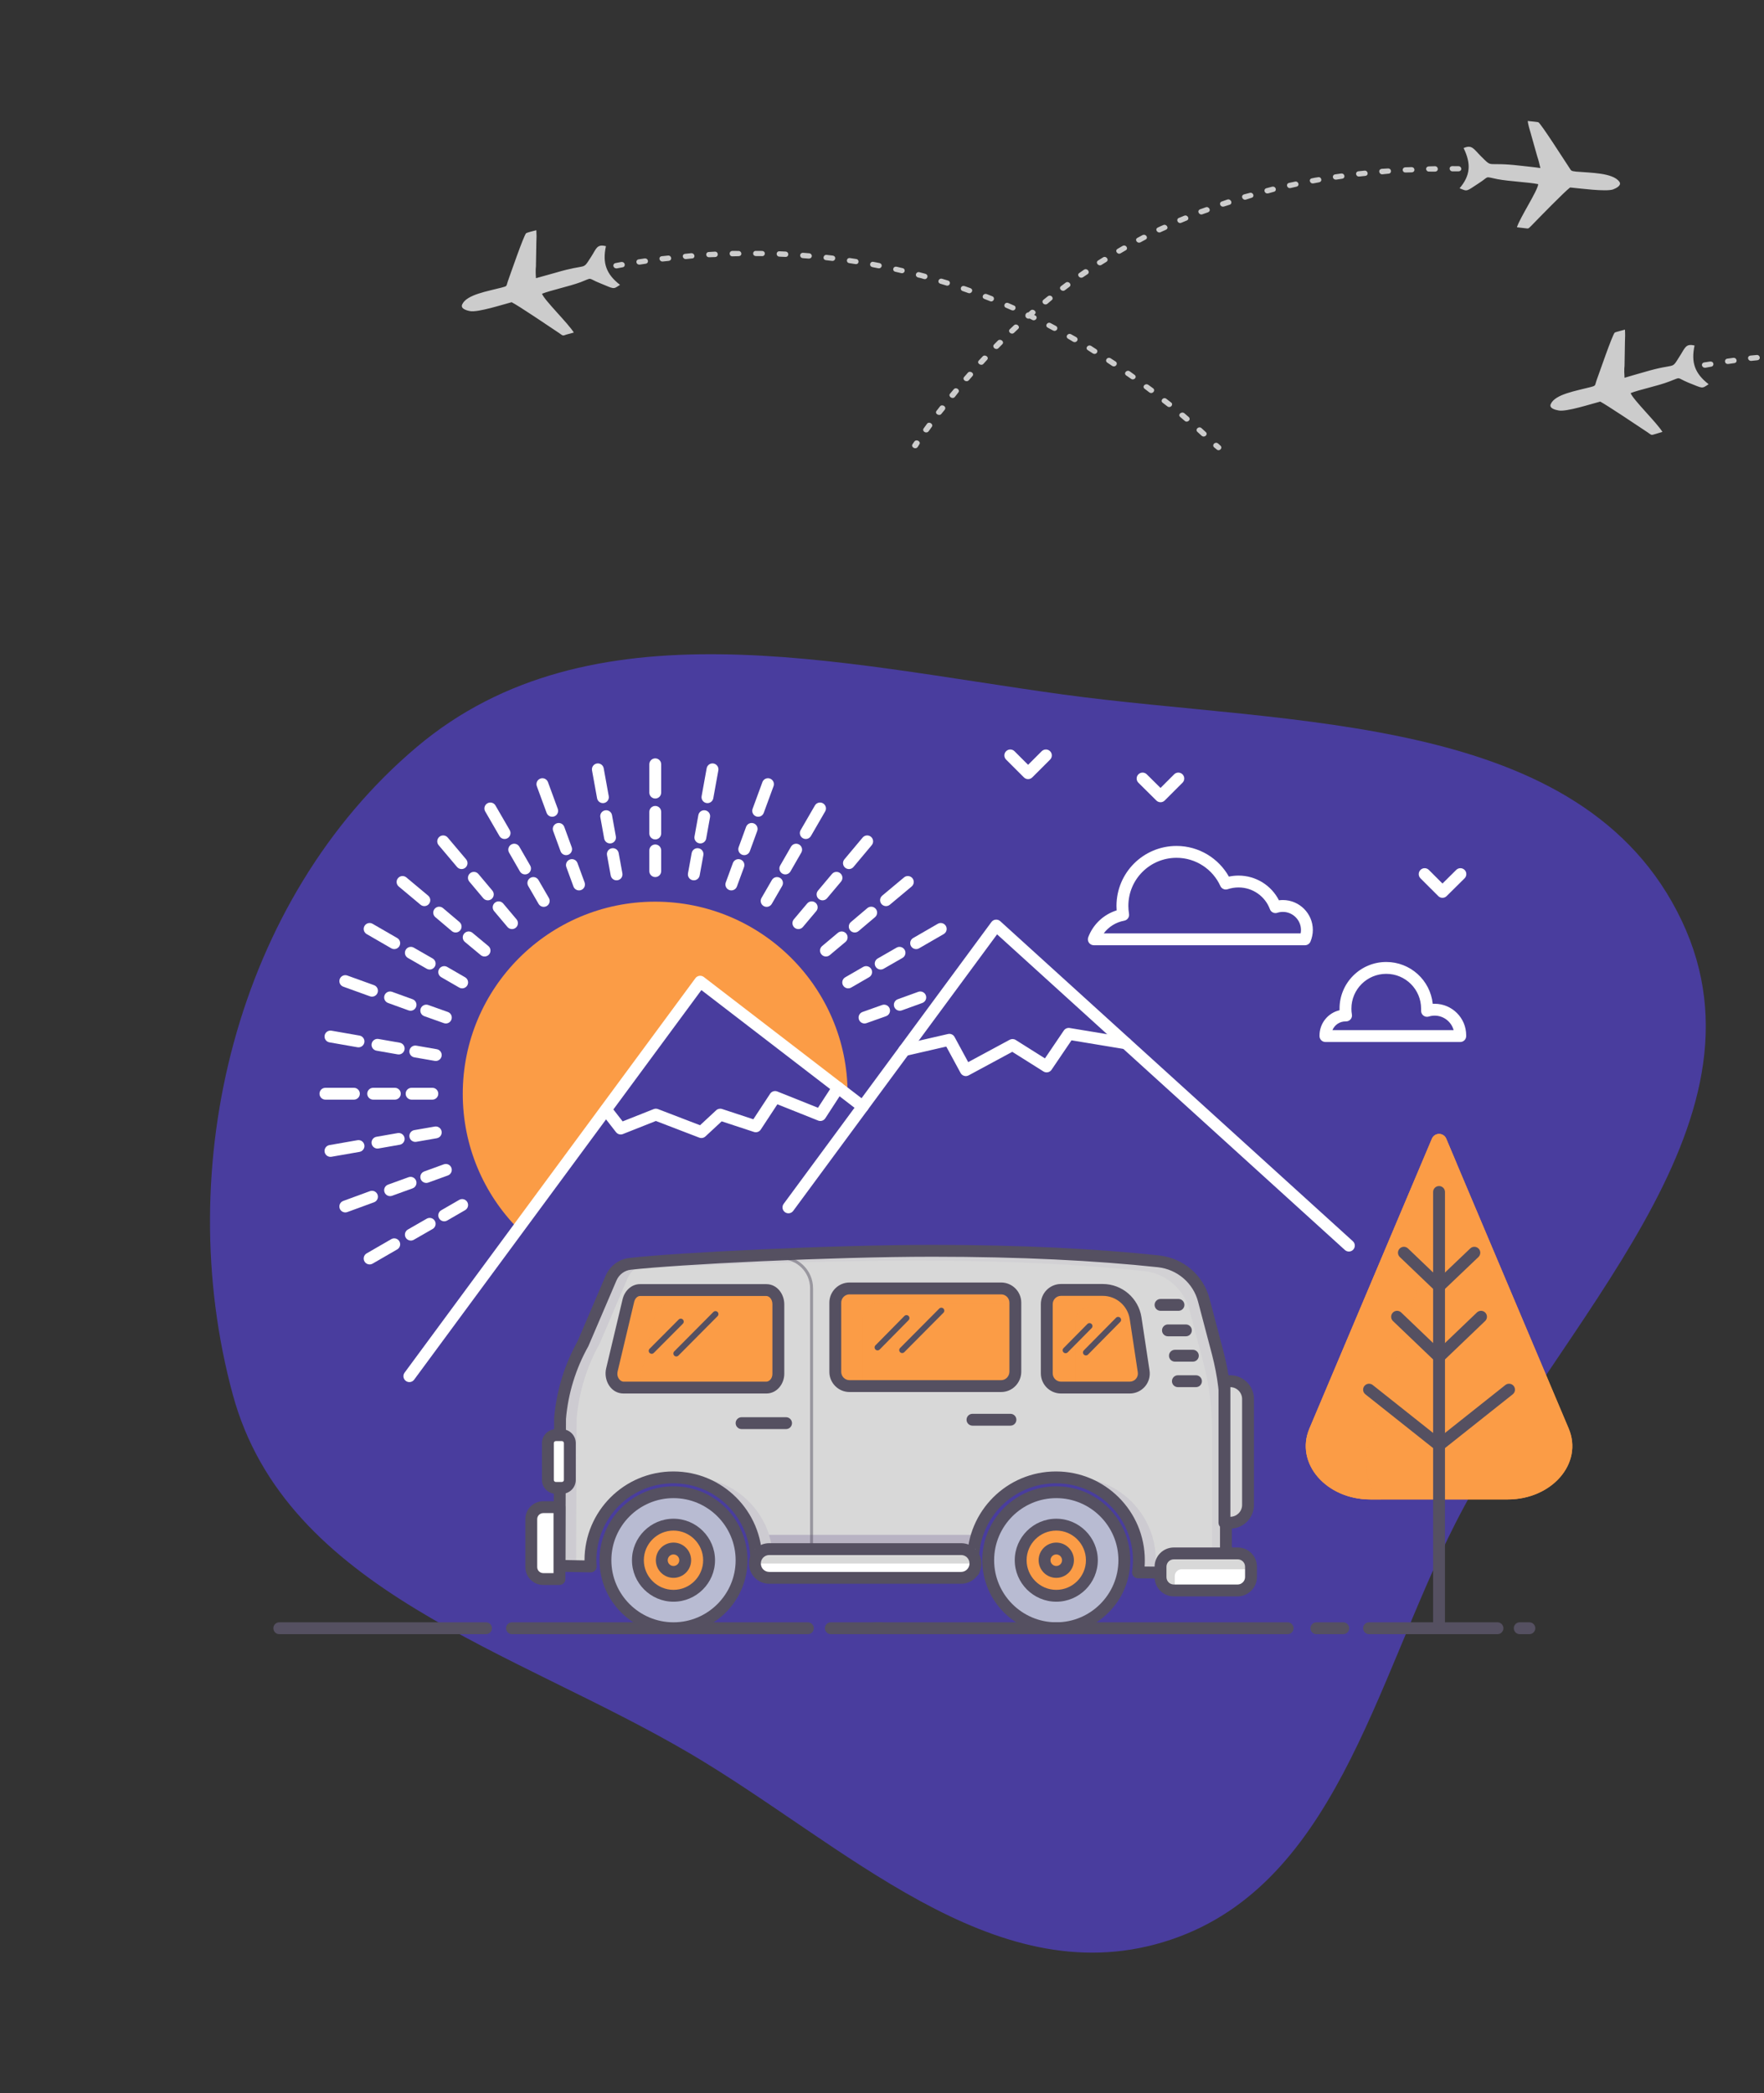 <svg width="672" height="797" viewBox="0 0 672 797" fill="none" xmlns="http://www.w3.org/2000/svg">
<rect x="0" y="0" width="672" height="797" fill="#333333" stroke="none"/>
<path fill-rule="evenodd" clip-rule="evenodd" d="M262.84 667.705C195.923 628.326 108.993 605.826 88.675 531.018C65.07 444.112 90.046 342.421 158.747 284.462C224.754 228.776 318.89 252.64 404.687 264.418C491.93 276.395 602.931 271.08 640.67 350.62C677.613 428.481 593.374 503.427 554.443 580.046C523.533 640.879 508.49 719.887 443.046 739.56C378.028 759.105 321.486 702.218 262.84 667.705Z" fill="#493D9E"/>
<g clip-path="url(#clip0_518_1469)">
<path d="M197.362 467.885C184.311 454.68 176.288 436.51 176.288 416.535C176.288 376.132 209.113 343.347 249.565 343.347C290.017 343.347 322.898 376.076 322.898 416.478L266.458 373.593L197.362 467.885Z" fill="#FB9C46"/>
<path fill-rule="evenodd" clip-rule="evenodd" d="M249.621 321.566C250.87 321.566 251.881 322.576 251.881 323.823V331.723C251.881 332.969 250.87 333.98 249.621 333.98C248.373 333.98 247.362 332.969 247.362 331.723V323.823C247.362 322.576 248.373 321.566 249.621 321.566Z" fill="white"/>
<path fill-rule="evenodd" clip-rule="evenodd" d="M249.621 306.894C250.87 306.894 251.881 307.905 251.881 309.151V317.39C251.881 318.637 250.87 319.647 249.621 319.647C248.373 319.647 247.362 318.637 247.362 317.39V309.151C247.362 307.905 248.373 306.894 249.621 306.894Z" fill="white"/>
<path fill-rule="evenodd" clip-rule="evenodd" d="M249.621 288.781C250.87 288.781 251.881 289.791 251.881 291.038V301.816C251.881 303.062 250.87 304.073 249.621 304.073C248.373 304.073 247.362 303.062 247.362 301.816V291.038C247.362 289.791 248.373 288.781 249.621 288.781Z" fill="white"/>
<path fill-rule="evenodd" clip-rule="evenodd" d="M233.057 323.014C234.285 322.79 235.462 323.603 235.686 324.829L237.099 332.56C237.323 333.786 236.509 334.961 235.281 335.185C234.053 335.409 232.876 334.596 232.652 333.37L231.24 325.639C231.016 324.413 231.83 323.237 233.057 323.014Z" fill="white"/>
<path fill-rule="evenodd" clip-rule="evenodd" d="M230.519 308.567C231.748 308.345 232.923 309.16 233.145 310.387L234.614 318.512C234.836 319.739 234.02 320.913 232.791 321.135C231.563 321.356 230.388 320.541 230.166 319.315L228.697 311.189C228.475 309.962 229.291 308.788 230.519 308.567Z" fill="white"/>
<path fill-rule="evenodd" clip-rule="evenodd" d="M227.355 290.736C228.583 290.514 229.759 291.329 229.981 292.555L231.902 303.164C232.124 304.391 231.308 305.565 230.08 305.787C228.852 306.008 227.676 305.194 227.454 303.967L225.533 293.359C225.311 292.132 226.127 290.958 227.355 290.736Z" fill="white"/>
<path fill-rule="evenodd" clip-rule="evenodd" d="M217.093 327.29C218.265 326.861 219.563 327.462 219.992 328.633L222.704 336.025C223.133 337.195 222.531 338.492 221.359 338.921C220.188 339.35 218.889 338.748 218.46 337.578L215.748 330.186C215.319 329.015 215.921 327.719 217.093 327.29Z" fill="white"/>
<path fill-rule="evenodd" clip-rule="evenodd" d="M212.067 313.521C213.239 313.093 214.537 313.696 214.965 314.867L217.79 322.598C218.217 323.769 217.614 325.065 216.441 325.492C215.269 325.92 213.972 325.317 213.544 324.146L210.719 316.415C210.291 315.244 210.895 313.948 212.067 313.521Z" fill="white"/>
<path fill-rule="evenodd" clip-rule="evenodd" d="M205.849 296.481C207.021 296.051 208.319 296.652 208.749 297.823L212.478 307.98C212.907 309.15 212.306 310.447 211.134 310.876C209.962 311.305 208.664 310.704 208.234 309.534L204.505 299.377C204.076 298.206 204.677 296.91 205.849 296.481Z" fill="white"/>
<path fill-rule="evenodd" clip-rule="evenodd" d="M202.049 334.283C203.129 333.659 204.512 334.028 205.137 335.107L209.092 341.935C209.717 343.014 209.347 344.394 208.267 345.019C207.187 345.643 205.804 345.274 205.179 344.195L201.225 337.367C200.6 336.288 200.969 334.907 202.049 334.283Z" fill="white"/>
<path fill-rule="evenodd" clip-rule="evenodd" d="M194.766 321.584C195.848 320.962 197.23 321.335 197.852 322.416L201.976 329.582C202.598 330.663 202.225 332.043 201.143 332.664C200.061 333.285 198.68 332.913 198.058 331.832L193.933 324.665C193.311 323.585 193.684 322.205 194.766 321.584Z" fill="white"/>
<path fill-rule="evenodd" clip-rule="evenodd" d="M185.665 305.9C186.746 305.276 188.128 305.644 188.753 306.724L194.177 316.091C194.802 317.17 194.432 318.551 193.352 319.175C192.271 319.799 190.889 319.43 190.264 318.351L184.84 308.984C184.216 307.904 184.585 306.524 185.665 305.9Z" fill="white"/>
<path fill-rule="evenodd" clip-rule="evenodd" d="M188.506 343.764C189.461 342.962 190.886 343.084 191.69 344.038L196.775 350.076C197.578 351.03 197.455 352.454 196.5 353.257C195.545 354.059 194.119 353.936 193.316 352.982L188.231 346.944C187.428 345.99 187.551 344.566 188.506 343.764Z" fill="white"/>
<path fill-rule="evenodd" clip-rule="evenodd" d="M179.073 332.533C180.029 331.732 181.454 331.856 182.256 332.811L187.567 339.131C188.369 340.086 188.245 341.51 187.289 342.311C186.333 343.112 184.907 342.988 184.105 342.033L178.794 335.713C177.992 334.758 178.116 333.335 179.073 332.533Z" fill="white"/>
<path fill-rule="evenodd" clip-rule="evenodd" d="M167.373 318.655C168.327 317.852 169.753 317.972 170.558 318.925L177.564 327.22C178.368 328.173 178.247 329.597 177.293 330.401C176.339 331.205 174.913 331.084 174.109 330.131L167.103 321.836C166.298 320.883 166.419 319.459 167.373 318.655Z" fill="white"/>
<path fill-rule="evenodd" clip-rule="evenodd" d="M176.811 355.504C177.609 354.545 179.034 354.414 179.993 355.212L186.038 360.234C186.998 361.031 187.129 362.454 186.331 363.412C185.533 364.371 184.108 364.501 183.148 363.704L177.103 358.682C176.143 357.885 176.012 356.462 176.811 355.504Z" fill="white"/>
<path fill-rule="evenodd" clip-rule="evenodd" d="M165.581 346.065C166.387 345.113 167.813 344.995 168.766 345.801L175.037 351.105C175.989 351.911 176.107 353.335 175.301 354.286C174.494 355.238 173.068 355.356 172.116 354.55L165.845 349.246C164.892 348.44 164.774 347.016 165.581 346.065Z" fill="white"/>
<path fill-rule="evenodd" clip-rule="evenodd" d="M151.617 334.394C152.418 333.438 153.843 333.312 154.8 334.112L163.106 341.052C164.063 341.852 164.189 343.276 163.389 344.232C162.588 345.188 161.162 345.314 160.205 344.514L151.9 337.574C150.943 336.774 150.816 335.35 151.617 334.394Z" fill="white"/>
<path fill-rule="evenodd" clip-rule="evenodd" d="M167.27 369.02C167.895 367.941 169.277 367.572 170.358 368.196L177.194 372.146C178.274 372.77 178.643 374.151 178.018 375.23C177.393 376.309 176.011 376.678 174.931 376.054L168.094 372.104C167.014 371.479 166.645 370.099 167.27 369.02Z" fill="white"/>
<path fill-rule="evenodd" clip-rule="evenodd" d="M154.555 361.689C155.177 360.609 156.558 360.236 157.64 360.857L164.816 364.977C165.898 365.598 166.271 366.978 165.649 368.058C165.027 369.139 163.645 369.512 162.563 368.89L155.388 364.771C154.306 364.15 153.933 362.77 154.555 361.689Z" fill="white"/>
<path fill-rule="evenodd" clip-rule="evenodd" d="M138.852 352.6C139.476 351.521 140.859 351.152 141.939 351.776L151.318 357.193C152.398 357.817 152.768 359.198 152.143 360.277C151.518 361.356 150.135 361.725 149.055 361.101L139.677 355.684C138.596 355.06 138.227 353.679 138.852 352.6Z" fill="white"/>
<path fill-rule="evenodd" clip-rule="evenodd" d="M160.261 384.065C160.68 382.89 161.972 382.277 163.148 382.696L170.606 385.348C171.781 385.766 172.395 387.057 171.976 388.231C171.558 389.406 170.265 390.019 169.089 389.6L161.632 386.948C160.456 386.53 159.842 385.239 160.261 384.065Z" fill="white"/>
<path fill-rule="evenodd" clip-rule="evenodd" d="M146.48 379.031C146.905 377.859 148.201 377.253 149.374 377.678L157.171 380.499C158.344 380.924 158.951 382.218 158.526 383.39C158.101 384.562 156.805 385.168 155.631 384.743L147.835 381.922C146.661 381.497 146.055 380.203 146.48 379.031Z" fill="white"/>
<path fill-rule="evenodd" clip-rule="evenodd" d="M129.417 372.826C129.841 371.654 131.136 371.046 132.31 371.47L142.48 375.138C143.653 375.561 144.261 376.855 143.838 378.027C143.414 379.2 142.118 379.807 140.944 379.384L130.775 375.716C129.601 375.292 128.993 373.999 129.417 372.826Z" fill="white"/>
<path fill-rule="evenodd" clip-rule="evenodd" d="M155.983 400.009C156.196 398.781 157.367 397.959 158.596 398.172L166.393 399.527C167.622 399.74 168.446 400.909 168.232 402.137C168.018 403.365 166.848 404.188 165.618 403.974L157.822 402.62C156.592 402.406 155.769 401.238 155.983 400.009Z" fill="white"/>
<path fill-rule="evenodd" clip-rule="evenodd" d="M141.576 397.468C141.791 396.24 142.962 395.419 144.191 395.633L152.271 397.044C153.5 397.259 154.322 398.428 154.107 399.656C153.893 400.884 152.722 401.706 151.492 401.491L143.413 400.08C142.184 399.866 141.361 398.696 141.576 397.468Z" fill="white"/>
<path fill-rule="evenodd" clip-rule="evenodd" d="M123.666 394.309C123.881 393.081 125.052 392.259 126.281 392.473L136.959 394.336C138.189 394.55 139.011 395.719 138.797 396.947C138.582 398.175 137.411 398.997 136.182 398.783L125.504 396.92C124.274 396.706 123.452 395.537 123.666 394.309Z" fill="white"/>
<path fill-rule="evenodd" clip-rule="evenodd" d="M154.537 416.478C154.537 415.232 155.548 414.221 156.797 414.221H164.706C165.954 414.221 166.966 415.232 166.966 416.478C166.966 417.725 165.954 418.735 164.706 418.735H156.797C155.548 418.735 154.537 417.725 154.537 416.478Z" fill="white"/>
<path fill-rule="evenodd" clip-rule="evenodd" d="M139.904 416.478C139.904 415.232 140.916 414.221 142.164 414.221H150.413C151.661 414.221 152.672 415.232 152.672 416.478C152.672 417.725 151.661 418.735 150.413 418.735H142.164C140.916 418.735 139.904 417.725 139.904 416.478Z" fill="white"/>
<path fill-rule="evenodd" clip-rule="evenodd" d="M121.712 416.478C121.712 415.232 122.724 414.221 123.972 414.221H134.819C136.067 414.221 137.079 415.232 137.079 416.478C137.079 417.725 136.067 418.735 134.819 418.735H123.972C122.724 418.735 121.712 417.725 121.712 416.478Z" fill="white"/>
<path fill-rule="evenodd" clip-rule="evenodd" d="M168.232 430.82C168.446 432.048 167.622 433.217 166.393 433.43L158.596 434.785C157.367 434.998 156.196 434.176 155.983 432.948C155.769 431.72 156.592 430.551 157.822 430.337L165.618 428.983C166.848 428.769 168.018 429.592 168.232 430.82Z" fill="white"/>
<path fill-rule="evenodd" clip-rule="evenodd" d="M154.107 433.301C154.322 434.529 153.5 435.698 152.271 435.913L144.191 437.324C142.962 437.538 141.791 436.717 141.576 435.489C141.361 434.261 142.184 433.091 143.413 432.877L151.492 431.466C152.722 431.251 153.893 432.073 154.107 433.301Z" fill="white"/>
<path fill-rule="evenodd" clip-rule="evenodd" d="M138.797 436.01C139.011 437.238 138.189 438.407 136.959 438.622L126.281 440.484C125.052 440.698 123.881 439.877 123.666 438.649C123.452 437.421 124.274 436.251 125.504 436.037L136.182 434.175C137.411 433.96 138.582 434.782 138.797 436.01Z" fill="white"/>
<path fill-rule="evenodd" clip-rule="evenodd" d="M171.971 444.711C172.398 445.883 171.793 447.178 170.62 447.604L163.162 450.312C161.989 450.738 160.693 450.134 160.266 448.963C159.84 447.791 160.445 446.496 161.618 446.07L169.075 443.361C170.248 442.935 171.545 443.54 171.971 444.711Z" fill="white"/>
<path fill-rule="evenodd" clip-rule="evenodd" d="M158.526 449.624C158.951 450.796 158.344 452.09 157.171 452.515L149.374 455.336C148.201 455.761 146.905 455.155 146.48 453.983C146.055 452.811 146.661 451.516 147.835 451.092L155.631 448.27C156.805 447.846 158.101 448.451 158.526 449.624Z" fill="white"/>
<path fill-rule="evenodd" clip-rule="evenodd" d="M143.834 454.919C144.263 456.089 143.662 457.386 142.49 457.815L132.32 461.54C131.149 461.969 129.85 461.368 129.421 460.197C128.991 459.027 129.593 457.73 130.765 457.301L140.934 453.577C142.106 453.148 143.404 453.749 143.834 454.919Z" fill="white"/>
<path fill-rule="evenodd" clip-rule="evenodd" d="M178.018 457.726C178.643 458.805 178.274 460.186 177.194 460.81L170.358 464.76C169.277 465.385 167.895 465.016 167.27 463.937C166.645 462.858 167.014 461.477 168.094 460.853L174.931 456.903C176.011 456.279 177.393 456.647 178.018 457.726Z" fill="white"/>
<path fill-rule="evenodd" clip-rule="evenodd" d="M165.649 464.898C166.271 465.979 165.898 467.359 164.816 467.98L157.64 472.099C156.558 472.721 155.177 472.348 154.555 471.267C153.933 470.187 154.306 468.807 155.388 468.186L162.563 464.066C163.645 463.445 165.027 463.818 165.649 464.898Z" fill="white"/>
<path fill-rule="evenodd" clip-rule="evenodd" d="M152.143 472.68C152.768 473.759 152.398 475.14 151.318 475.764L141.939 481.181C140.859 481.805 139.476 481.436 138.852 480.357C138.227 479.278 138.596 477.898 139.677 477.273L149.055 471.856C150.135 471.232 151.518 471.601 152.143 472.68Z" fill="white"/>
<path fill-rule="evenodd" clip-rule="evenodd" d="M338.925 384.065C339.344 385.239 338.73 386.53 337.555 386.948L330.097 389.6C328.921 390.019 327.629 389.406 327.21 388.231C326.791 387.057 327.405 385.766 328.581 385.348L336.038 382.696C337.214 382.277 338.507 382.89 338.925 384.065Z" fill="white"/>
<path fill-rule="evenodd" clip-rule="evenodd" d="M352.707 379.031C353.132 380.203 352.525 381.497 351.352 381.922L343.555 384.743C342.382 385.168 341.086 384.562 340.661 383.39C340.236 382.218 340.842 380.924 342.016 380.499L349.812 377.678C350.986 377.253 352.282 377.859 352.707 379.031Z" fill="white"/>
<path fill-rule="evenodd" clip-rule="evenodd" d="M331.917 369.02C332.542 370.099 332.172 371.479 331.092 372.104L324.256 376.054C323.176 376.678 321.793 376.309 321.168 375.23C320.543 374.151 320.912 372.77 321.993 372.146L328.829 368.196C329.909 367.572 331.292 367.941 331.917 369.02Z" fill="white"/>
<path fill-rule="evenodd" clip-rule="evenodd" d="M344.631 361.689C345.253 362.77 344.88 364.15 343.798 364.771L336.623 368.89C335.541 369.512 334.16 369.139 333.538 368.058C332.916 366.978 333.289 365.598 334.371 364.977L341.546 360.857C342.628 360.236 344.01 360.609 344.631 361.689Z" fill="white"/>
<path fill-rule="evenodd" clip-rule="evenodd" d="M360.335 352.6C360.96 353.679 360.59 355.06 359.51 355.684L350.131 361.101C349.051 361.725 347.669 361.356 347.044 360.277C346.419 359.198 346.788 357.817 347.869 357.193L357.247 351.776C358.328 351.152 359.71 351.521 360.335 352.6Z" fill="white"/>
<path fill-rule="evenodd" clip-rule="evenodd" d="M322.369 355.495C323.172 356.45 323.048 357.874 322.092 358.676L316.103 363.698C315.147 364.499 313.722 364.375 312.919 363.42C312.117 362.466 312.241 361.042 313.197 360.24L319.185 355.218C320.141 354.417 321.567 354.541 322.369 355.495Z" fill="white"/>
<path fill-rule="evenodd" clip-rule="evenodd" d="M333.606 346.065C334.413 347.016 334.294 348.44 333.342 349.246L327.071 354.55C326.118 355.356 324.692 355.238 323.886 354.286C323.079 353.335 323.197 351.911 324.15 351.105L330.421 345.801C331.373 344.995 332.799 345.113 333.606 346.065Z" fill="white"/>
<path fill-rule="evenodd" clip-rule="evenodd" d="M347.569 334.394C348.37 335.35 348.244 336.774 347.286 337.574L338.981 344.514C338.024 345.314 336.599 345.188 335.798 344.232C334.997 343.276 335.124 341.852 336.081 341.052L344.386 334.112C345.343 333.312 346.769 333.438 347.569 334.394Z" fill="white"/>
<path fill-rule="evenodd" clip-rule="evenodd" d="M310.681 343.764C311.636 344.566 311.759 345.99 310.955 346.944L305.871 352.982C305.067 353.936 303.642 354.059 302.687 353.257C301.731 352.454 301.608 351.03 302.412 350.076L307.497 344.038C308.3 343.084 309.726 342.962 310.681 343.764Z" fill="white"/>
<path fill-rule="evenodd" clip-rule="evenodd" d="M320.114 332.533C321.07 333.335 321.194 334.758 320.392 335.713L315.081 342.033C314.279 342.988 312.853 343.112 311.897 342.311C310.941 341.51 310.817 340.086 311.619 339.131L316.93 332.811C317.732 331.856 319.158 331.732 320.114 332.533Z" fill="white"/>
<path fill-rule="evenodd" clip-rule="evenodd" d="M331.806 318.65C332.763 319.449 332.89 320.873 332.089 321.829L325.14 330.124C324.339 331.08 322.914 331.207 321.957 330.407C320.999 329.607 320.873 328.183 321.674 327.227L328.623 318.932C329.424 317.976 330.849 317.85 331.806 318.65Z" fill="white"/>
<path fill-rule="evenodd" clip-rule="evenodd" d="M297.137 334.283C298.218 334.907 298.587 336.288 297.962 337.367L294.007 344.195C293.382 345.274 291.999 345.643 290.919 345.019C289.839 344.394 289.47 343.014 290.095 341.935L294.049 335.107C294.674 334.028 296.057 333.659 297.137 334.283Z" fill="white"/>
<path fill-rule="evenodd" clip-rule="evenodd" d="M304.42 321.584C305.502 322.205 305.875 323.585 305.253 324.665L301.129 331.832C300.507 332.913 299.125 333.285 298.043 332.664C296.961 332.043 296.588 330.663 297.21 329.582L301.334 322.416C301.956 321.335 303.338 320.962 304.42 321.584Z" fill="white"/>
<path fill-rule="evenodd" clip-rule="evenodd" d="M313.521 305.9C314.602 306.524 314.971 307.904 314.346 308.984L308.922 318.351C308.298 319.43 306.915 319.799 305.835 319.175C304.754 318.551 304.385 317.17 305.01 316.091L310.434 306.724C311.058 305.644 312.441 305.276 313.521 305.9Z" fill="white"/>
<path fill-rule="evenodd" clip-rule="evenodd" d="M282.094 327.29C283.266 327.719 283.868 329.015 283.438 330.186L280.726 337.578C280.297 338.748 278.999 339.35 277.827 338.921C276.655 338.492 276.053 337.195 276.483 336.025L279.194 328.633C279.624 327.462 280.922 326.861 282.094 327.29Z" fill="white"/>
<path fill-rule="evenodd" clip-rule="evenodd" d="M287.12 313.521C288.292 313.948 288.896 315.244 288.468 316.415L285.643 324.146C285.215 325.317 283.918 325.92 282.745 325.492C281.573 325.065 280.969 323.769 281.397 322.598L284.222 314.867C284.65 313.696 285.947 313.093 287.12 313.521Z" fill="white"/>
<path fill-rule="evenodd" clip-rule="evenodd" d="M293.337 296.481C294.509 296.91 295.111 298.206 294.681 299.377L290.952 309.534C290.523 310.704 289.224 311.305 288.053 310.876C286.881 310.447 286.279 309.15 286.709 307.98L290.438 297.823C290.867 296.652 292.166 296.051 293.337 296.481Z" fill="white"/>
<path fill-rule="evenodd" clip-rule="evenodd" d="M266.129 323.014C267.357 323.237 268.17 324.413 267.946 325.639L266.534 333.37C266.31 334.596 265.133 335.409 263.905 335.185C262.677 334.961 261.864 333.786 262.088 332.56L263.5 324.829C263.724 323.603 264.901 322.79 266.129 323.014Z" fill="white"/>
<path fill-rule="evenodd" clip-rule="evenodd" d="M268.667 308.567C269.895 308.788 270.711 309.962 270.49 311.189L269.021 319.315C268.799 320.541 267.623 321.356 266.395 321.135C265.167 320.913 264.351 319.739 264.573 318.512L266.042 310.387C266.263 309.16 267.439 308.345 268.667 308.567Z" fill="white"/>
<path fill-rule="evenodd" clip-rule="evenodd" d="M271.832 290.736C273.06 290.958 273.875 292.132 273.653 293.359L271.732 303.967C271.51 305.194 270.335 306.009 269.106 305.787C267.878 305.565 267.063 304.391 267.285 303.164L269.206 292.555C269.428 291.329 270.603 290.514 271.832 290.736Z" fill="white"/>
<path fill-rule="evenodd" clip-rule="evenodd" d="M104.141 620.016C104.141 618.769 105.153 617.759 106.401 617.759H185.158C186.406 617.759 187.418 618.769 187.418 620.016C187.418 621.263 186.406 622.273 185.158 622.273H106.401C105.153 622.273 104.141 621.263 104.141 620.016Z" fill="#555061"/>
<path fill-rule="evenodd" clip-rule="evenodd" d="M192.785 620.016C192.785 618.769 193.797 617.759 195.045 617.759H307.757C309.005 617.759 310.017 618.769 310.017 620.016C310.017 621.263 309.005 622.273 307.757 622.273H195.045C193.797 622.273 192.785 621.263 192.785 620.016Z" fill="#555061"/>
<path fill-rule="evenodd" clip-rule="evenodd" d="M499.226 620.016C499.226 618.769 500.238 617.759 501.486 617.759H511.712C512.96 617.759 513.972 618.769 513.972 620.016C513.972 621.263 512.96 622.273 511.712 622.273H501.486C500.238 622.273 499.226 621.263 499.226 620.016Z" fill="#555061"/>
<path fill-rule="evenodd" clip-rule="evenodd" d="M519.282 620.016C519.282 618.769 520.294 617.759 521.542 617.759H570.469C571.717 617.759 572.729 618.769 572.729 620.016C572.729 621.263 571.717 622.273 570.469 622.273H521.542C520.294 622.273 519.282 621.263 519.282 620.016Z" fill="#555061"/>
<path fill-rule="evenodd" clip-rule="evenodd" d="M576.684 620.016C576.684 618.769 577.695 617.759 578.943 617.759H582.616C583.864 617.759 584.876 618.769 584.876 620.016C584.876 621.263 583.864 622.273 582.616 622.273H578.943C577.695 622.273 576.684 621.263 576.684 620.016Z" fill="#555061"/>
<path fill-rule="evenodd" clip-rule="evenodd" d="M266.425 371.583C267.026 371.499 267.636 371.659 268.118 372.029L330.039 419.599C331.028 420.359 331.213 421.776 330.452 422.764C329.691 423.752 328.273 423.937 327.283 423.177L267.191 377.013L157.769 525.37C157.028 526.373 155.614 526.588 154.609 525.848C153.604 525.109 153.389 523.696 154.13 522.692L264.921 372.48C265.281 371.991 265.823 371.668 266.425 371.583Z" fill="white"/>
<path fill-rule="evenodd" clip-rule="evenodd" d="M379.285 350.186C379.921 350.123 380.555 350.332 381.028 350.761L515.378 472.647C516.302 473.485 516.371 474.912 515.532 475.835C514.692 476.758 513.263 476.826 512.339 475.988L379.843 355.785L302.176 461.098C301.435 462.101 300.021 462.316 299.016 461.576C298.011 460.837 297.796 459.424 298.536 458.42L377.689 351.093C378.068 350.579 378.648 350.249 379.285 350.186Z" fill="white"/>
<path fill-rule="evenodd" clip-rule="evenodd" d="M320.512 412.271C321.559 412.949 321.858 414.347 321.178 415.393L314.399 425.832C313.811 426.737 312.666 427.1 311.663 426.7L296.147 420.501L289.816 430.131C289.255 430.985 288.191 431.356 287.22 431.037L274.928 426.995L268.73 432.747C268.098 433.333 267.187 433.509 266.381 433.2L249.86 426.858L237.291 431.837C236.357 432.207 235.291 431.917 234.674 431.125L229.137 424.015C228.371 423.031 228.548 421.613 229.533 420.847C230.519 420.082 231.938 420.259 232.705 421.243L237.2 427.017L249.014 422.337C249.542 422.128 250.129 422.125 250.658 422.328L266.687 428.481L272.829 422.781C273.432 422.222 274.292 422.034 275.074 422.291L286.988 426.208L293.382 416.481C293.972 415.584 295.113 415.225 296.11 415.624L311.618 421.819L317.386 412.936C318.066 411.891 319.465 411.593 320.512 412.271Z" fill="white"/>
<path fill-rule="evenodd" clip-rule="evenodd" d="M405.264 392.416C405.759 391.686 406.634 391.31 407.505 391.455L429.313 395.066C430.544 395.27 431.377 396.432 431.173 397.662C430.969 398.892 429.805 399.723 428.574 399.519L408.195 396.145L400.589 407.361C399.905 408.37 398.544 408.654 397.512 408.005L385.635 400.526L369 409.493C367.902 410.084 366.533 409.676 365.939 408.581L360.487 398.523L344.987 402.088C343.771 402.368 342.558 401.61 342.278 400.395C341.998 399.18 342.757 397.969 343.973 397.689L361.148 393.739C362.138 393.511 363.159 393.971 363.643 394.864L368.839 404.449L384.65 395.927C385.368 395.54 386.238 395.57 386.928 396.004L398.073 403.021L405.264 392.416Z" fill="white"/>
<path fill-rule="evenodd" clip-rule="evenodd" d="M425.328 344.983C425.328 332.338 435.549 322.13 448.209 322.13C456.741 322.13 464.245 326.848 468.151 333.804C469.336 333.551 470.566 333.416 471.825 333.416C478.523 333.416 484.375 337.235 487.216 342.825C487.703 342.761 488.205 342.726 488.718 342.726C494.994 342.726 500.13 347.856 500.13 354.125C500.13 355.695 499.776 357.234 499.219 358.556C498.866 359.393 498.045 359.937 497.136 359.937H416.684C415.942 359.937 415.248 359.573 414.825 358.964C414.403 358.355 414.307 357.578 414.569 356.885C416.409 352.003 420.381 348.239 425.396 346.662C425.353 346.109 425.328 345.549 425.328 344.983ZM448.209 326.644C438.045 326.644 429.848 334.831 429.848 344.983C429.848 345.965 429.946 346.975 430.105 348.034C430.286 349.238 429.479 350.368 428.281 350.589C425.064 351.182 422.314 352.942 420.467 355.423H495.477C495.563 354.994 495.61 354.556 495.61 354.125C495.61 350.349 492.498 347.241 488.718 347.241C487.949 347.241 487.23 347.369 486.607 347.576C485.448 347.962 484.191 347.358 483.771 346.211C482 341.384 477.299 337.93 471.825 337.93C470.382 337.93 468.984 338.17 467.681 338.604C466.582 338.97 465.385 338.447 464.907 337.393C462.041 331.065 455.598 326.644 448.209 326.644Z" fill="white"/>
<path fill-rule="evenodd" clip-rule="evenodd" d="M510.299 384.088C510.299 374.265 518.26 366.313 528.096 366.313C537.31 366.313 544.878 373.291 545.799 382.249C546.034 382.234 546.273 382.226 546.514 382.226C553.121 382.226 558.548 387.573 558.548 394.246V394.528C558.548 395.774 557.536 396.785 556.288 396.785H504.932C503.684 396.785 502.672 395.774 502.672 394.528V394.302C502.672 389.596 505.957 385.701 510.308 384.686C510.302 384.486 510.299 384.287 510.299 384.088ZM528.096 370.828C520.757 370.828 514.819 376.758 514.819 384.088C514.819 384.898 514.87 385.587 515.001 386.241C515.134 386.905 514.962 387.592 514.533 388.115C514.104 388.638 513.462 388.941 512.785 388.941H512.559C510.328 388.941 508.396 390.312 507.591 392.271H553.766C552.895 389.075 549.963 386.741 546.514 386.741C545.752 386.741 545.019 386.867 544.307 387.089C543.621 387.303 542.873 387.179 542.294 386.753C541.715 386.328 541.373 385.653 541.373 384.935V384.088C541.373 376.758 535.436 370.828 528.096 370.828Z" fill="white"/>
<path d="M256.571 620.016C242.277 620.016 230.638 608.391 230.638 594.115C230.638 579.839 242.277 568.214 256.571 568.214C270.864 568.214 282.503 579.839 282.503 594.115C282.503 608.391 270.864 620.016 256.571 620.016Z" fill="#B8BBD2"/>
<path fill-rule="evenodd" clip-rule="evenodd" d="M256.571 570.472C243.525 570.472 232.898 581.085 232.898 594.115C232.898 607.145 243.525 617.759 256.571 617.759C269.616 617.759 280.243 607.145 280.243 594.115C280.243 581.085 269.616 570.472 256.571 570.472ZM228.378 594.115C228.378 578.592 241.029 565.957 256.571 565.957C272.112 565.957 284.763 578.592 284.763 594.115C284.763 609.638 272.112 622.273 256.571 622.273C241.029 622.273 228.378 609.638 228.378 594.115Z" fill="#555061"/>
<path d="M256.571 607.658C249.113 607.658 243.011 601.564 243.011 594.115C243.011 586.667 249.113 580.572 256.571 580.572C264.028 580.572 270.13 586.667 270.13 594.115C270.13 601.564 264.028 607.658 256.571 607.658Z" fill="#FB9C46"/>
<path fill-rule="evenodd" clip-rule="evenodd" d="M256.571 582.829C250.361 582.829 245.271 587.913 245.271 594.115C245.271 600.317 250.361 605.401 256.571 605.401C262.78 605.401 267.87 600.317 267.87 594.115C267.87 587.913 262.78 582.829 256.571 582.829ZM240.751 594.115C240.751 585.42 247.865 578.315 256.571 578.315C265.276 578.315 272.39 585.42 272.39 594.115C272.39 602.81 265.276 609.915 256.571 609.915C247.865 609.915 240.751 602.81 240.751 594.115Z" fill="#555061"/>
<path d="M256.571 598.573C254.085 598.573 252.107 596.541 252.107 594.115C252.107 591.632 254.141 589.657 256.571 589.657C259.057 589.657 261.034 591.689 261.034 594.115C261.034 596.541 259.057 598.573 256.571 598.573Z" fill="#FB9C46"/>
<path fill-rule="evenodd" clip-rule="evenodd" d="M256.571 591.914C255.371 591.914 254.367 592.897 254.367 594.115C254.367 595.314 255.351 596.316 256.571 596.316C257.79 596.316 258.774 595.314 258.774 594.115C258.774 592.917 257.79 591.914 256.571 591.914ZM249.847 594.115C249.847 590.367 252.912 587.4 256.571 587.4C260.323 587.4 263.294 590.461 263.294 594.115C263.294 597.769 260.323 600.83 256.571 600.83C252.818 600.83 249.847 597.769 249.847 594.115Z" fill="#555061"/>
<path d="M463.915 515.285L458.604 495.14C456.514 487.07 449.621 481.202 441.316 480.299C417.588 477.76 388.83 476.292 355.271 476.292C316.853 476.292 257.814 479.227 240.073 481.258C236.853 481.597 234.085 483.685 232.785 486.675L222.107 511.617C217.192 520.42 214.198 530.125 213.35 540.17L213.124 596.259L225.045 596.485C224.989 595.695 224.932 594.905 224.932 594.115C224.932 576.679 239.056 562.572 256.514 562.572C273.972 562.572 288.096 576.679 288.096 594.115C288.096 595.131 288.04 596.147 287.927 597.106L370.977 598.122C370.808 596.824 370.695 595.469 370.695 594.115C370.695 576.679 384.819 562.572 402.277 562.572C419.734 562.572 433.859 576.679 433.859 594.115C433.859 595.695 433.746 597.219 433.52 598.742L467.023 599.081V540.621C467.192 532.1 466.062 523.58 463.915 515.285Z" fill="#D8D8D8"/>
<g opacity="0.36">
<path opacity="0.36" d="M219.452 596.259L219.678 540.17C220.525 530.125 223.52 520.42 228.435 511.617L239.113 486.675C240.412 483.685 243.181 481.653 246.401 481.258C263.633 479.283 319.734 476.462 358.153 476.292C357.192 476.292 356.232 476.292 355.271 476.292C316.853 476.292 257.814 479.227 240.073 481.258C236.853 481.597 234.085 483.685 232.785 486.675L222.107 511.617C217.192 520.42 214.198 530.125 213.35 540.17L213.124 596.259L225.045 596.485C225.045 596.429 225.045 596.429 225.045 596.372L219.452 596.259Z" fill="#8174A0"/>
<path opacity="0.36" d="M439.961 598.742C440.186 597.219 440.299 595.695 440.299 594.115C440.299 576.679 426.175 562.572 408.718 562.572C407.644 562.572 406.627 562.628 405.554 562.741C421.542 564.321 433.972 577.751 433.972 594.115C433.972 595.695 433.859 597.219 433.633 598.742L467.136 599.081V599.024L439.961 598.742Z" fill="#8174A0"/>
<path opacity="0.36" d="M294.311 597.049C294.424 596.09 294.48 595.074 294.48 594.059C294.48 576.622 280.356 562.515 262.898 562.515C261.825 562.515 260.808 562.572 259.734 562.684C275.723 564.264 288.152 577.694 288.152 594.059C288.152 595.074 288.096 596.09 287.983 597.049L371.034 598.065V598.009L294.311 597.049Z" fill="#8174A0"/>
</g>
<path opacity="0.36" d="M294.424 591.971H369.904V584.466H292.955C293.746 586.892 294.198 589.375 294.424 591.971Z" fill="#8174A0"/>
<g opacity="0.25">
<path opacity="0.25" d="M465.045 514.72L459.734 494.575C457.644 486.506 450.751 480.638 442.446 479.735C418.717 477.195 389.96 475.728 356.401 475.728C317.983 475.728 258.943 478.663 241.203 480.694C238.435 481.033 235.949 482.613 234.537 484.983C234.537 484.983 234.537 484.023 234.593 484.023C252.333 481.992 311.373 480.017 349.791 480.017C383.407 480.017 412.107 481.484 435.836 484.023C444.141 484.926 450.977 490.795 453.124 498.864L458.435 519.009C460.638 527.304 461.712 535.825 461.712 544.345V598.46L468.378 598.517V540.057C468.322 531.536 467.192 523.015 465.045 514.72Z" fill="#8174A0"/>
</g>
<path fill-rule="evenodd" clip-rule="evenodd" d="M239.826 479.015C257.695 476.97 316.813 474.035 355.271 474.035C388.893 474.035 417.732 475.505 441.557 478.055L441.561 478.055C450.783 479.058 458.459 485.578 460.791 494.568C460.791 494.57 460.792 494.572 460.792 494.574L466.101 514.71L466.103 514.72C468.294 523.183 469.454 531.901 469.283 540.643V599.081C469.283 599.683 469.041 600.261 468.613 600.685C468.184 601.109 467.603 601.344 467 601.338L433.497 600.999C432.844 600.993 432.226 600.704 431.801 600.208C431.377 599.712 431.189 599.057 431.284 598.412C431.494 596.998 431.599 595.585 431.599 594.115C431.599 577.925 418.486 564.829 402.277 564.829C386.067 564.829 372.955 577.925 372.955 594.115C372.955 595.347 373.058 596.601 373.218 597.83C373.303 598.479 373.102 599.132 372.667 599.621C372.231 600.11 371.605 600.387 370.95 600.379L287.899 599.363C287.258 599.355 286.651 599.076 286.229 598.595C285.806 598.115 285.607 597.478 285.682 596.842C285.784 595.977 285.836 595.05 285.836 594.115C285.836 577.925 272.724 564.829 256.514 564.829C240.305 564.829 227.192 577.925 227.192 594.115C227.192 594.811 227.242 595.521 227.299 596.324C227.345 596.957 227.122 597.579 226.685 598.039C226.248 598.499 225.637 598.754 225.002 598.742L213.082 598.516C211.847 598.493 210.86 597.484 210.865 596.25L211.091 540.16C211.091 540.1 211.093 540.04 211.098 539.98C211.97 529.652 215.04 519.673 220.076 510.621L230.708 485.788L230.712 485.777C232.323 482.07 235.77 479.445 239.826 479.015ZM355.271 478.55C316.9 478.55 257.954 481.483 240.331 483.501L240.31 483.503C237.932 483.753 235.849 485.3 234.861 487.569C234.86 487.57 234.859 487.572 234.858 487.574L224.185 512.504C224.154 512.577 224.12 512.647 224.081 512.716C219.335 521.216 216.44 530.581 215.61 540.27L215.393 594.045L222.673 594.183C222.672 594.16 222.672 594.138 222.672 594.115C222.672 575.432 237.808 560.315 256.514 560.315C275.22 560.315 290.356 575.432 290.356 594.115C290.356 594.369 290.353 594.624 290.346 594.878L368.488 595.834C368.454 595.267 368.435 594.693 368.435 594.115C368.435 575.432 383.571 560.315 402.277 560.315C420.983 560.315 436.119 575.432 436.119 594.115C436.119 594.924 436.091 595.721 436.035 596.51L464.763 596.801V540.621C464.763 540.606 464.763 540.591 464.763 540.576C464.928 532.285 463.829 523.972 461.728 515.854C461.728 515.852 461.728 515.851 461.727 515.85L456.419 495.714L456.417 495.705C454.566 488.56 448.459 483.347 441.074 482.543C417.441 480.014 388.767 478.55 355.271 478.55Z" fill="#555061"/>
<path d="M402.39 620.016C388.096 620.016 376.458 608.391 376.458 594.115C376.458 579.839 388.096 568.214 402.39 568.214C416.684 568.214 428.322 579.839 428.322 594.115C428.322 608.391 416.684 620.016 402.39 620.016Z" fill="#B8BBD2"/>
<path fill-rule="evenodd" clip-rule="evenodd" d="M402.39 570.472C389.344 570.472 378.718 581.085 378.718 594.115C378.718 607.145 389.344 617.759 402.39 617.759C415.436 617.759 426.062 607.145 426.062 594.115C426.062 581.085 415.436 570.472 402.39 570.472ZM374.198 594.115C374.198 578.592 386.848 565.957 402.39 565.957C417.932 565.957 430.582 578.592 430.582 594.115C430.582 609.638 417.932 622.273 402.39 622.273C386.848 622.273 374.198 609.638 374.198 594.115Z" fill="#555061"/>
<path d="M402.39 607.658C394.932 607.658 388.831 601.564 388.831 594.115C388.831 586.667 394.932 580.572 402.39 580.572C409.848 580.572 415.949 586.667 415.949 594.115C415.949 601.564 409.848 607.658 402.39 607.658Z" fill="#FB9C46"/>
<path fill-rule="evenodd" clip-rule="evenodd" d="M402.39 582.829C396.18 582.829 391.09 587.913 391.09 594.115C391.09 600.317 396.18 605.401 402.39 605.401C408.599 605.401 413.689 600.317 413.689 594.115C413.689 587.913 408.599 582.829 402.39 582.829ZM386.571 594.115C386.571 585.42 393.684 578.315 402.39 578.315C411.095 578.315 418.209 585.42 418.209 594.115C418.209 602.81 411.095 609.915 402.39 609.915C393.684 609.915 386.571 602.81 386.571 594.115Z" fill="#555061"/>
<path d="M402.39 598.573C399.904 598.573 397.927 596.541 397.927 594.115C397.927 591.632 399.96 589.657 402.39 589.657C404.876 589.657 406.853 591.689 406.853 594.115C406.853 596.541 404.876 598.573 402.39 598.573Z" fill="#FB9C46"/>
<path fill-rule="evenodd" clip-rule="evenodd" d="M402.39 591.914C401.19 591.914 400.187 592.897 400.187 594.115C400.187 595.314 401.171 596.316 402.39 596.316C403.609 596.316 404.593 595.314 404.593 594.115C404.593 592.917 403.609 591.914 402.39 591.914ZM395.667 594.115C395.667 590.367 398.731 587.4 402.39 587.4C406.142 587.4 409.113 590.461 409.113 594.115C409.113 597.769 406.142 600.83 402.39 600.83C398.637 600.83 395.667 597.769 395.667 594.115Z" fill="#555061"/>
<path d="M213.124 601.282H206.966C204.424 601.282 202.39 599.25 202.39 596.711V578.485C202.39 575.945 204.424 573.914 206.966 573.914H213.124V601.282Z" fill="white"/>
<path fill-rule="evenodd" clip-rule="evenodd" d="M206.966 576.171C205.672 576.171 204.65 577.192 204.65 578.485V596.711C204.65 598.004 205.672 599.025 206.966 599.025H210.864V576.171H206.966ZM200.13 578.485C200.13 574.699 203.176 571.657 206.966 571.657H213.124C214.372 571.657 215.384 572.667 215.384 573.914V601.282C215.384 602.528 214.372 603.539 213.124 603.539H206.966C203.176 603.539 200.13 600.497 200.13 596.711V578.485Z" fill="#555061"/>
<path d="M214.028 566.578H211.768C210.073 566.578 208.718 565.224 208.718 563.531V549.537C208.718 547.844 210.073 546.49 211.768 546.49H214.028C215.723 546.49 217.079 547.844 217.079 549.537V563.531C217.079 565.224 215.723 566.578 214.028 566.578Z" fill="white"/>
<path fill-rule="evenodd" clip-rule="evenodd" d="M211.768 548.747C211.321 548.747 210.977 549.09 210.977 549.537V563.531C210.977 563.977 211.321 564.321 211.768 564.321H214.028C214.475 564.321 214.819 563.977 214.819 563.531V549.537C214.819 549.09 214.475 548.747 214.028 548.747H211.768ZM206.458 549.537C206.458 546.597 208.825 544.232 211.768 544.232H214.028C216.971 544.232 219.339 546.597 219.339 549.537V563.531C219.339 566.47 216.971 568.835 214.028 568.835H211.768C208.825 568.835 206.458 566.47 206.458 563.531V549.537Z" fill="#555061"/>
<path d="M471.486 605.627H447.192C444.367 605.627 442.107 603.37 442.107 600.548V596.598C442.107 593.777 444.367 591.52 447.192 591.52H471.486C474.311 591.52 476.571 593.777 476.571 596.598V600.548C476.571 603.313 474.254 605.627 471.486 605.627Z" fill="white"/>
<path d="M447.531 600.153C447.531 598.742 448.717 597.557 450.13 597.557H476.514V596.598C476.514 593.777 474.254 591.52 471.429 591.52H447.136C444.311 591.52 442.051 593.777 442.051 596.598V600.548C442.051 603.37 444.311 605.627 447.136 605.627H447.531V600.153Z" fill="#D8D8D8"/>
<path fill-rule="evenodd" clip-rule="evenodd" d="M447.192 593.776C445.615 593.776 444.367 595.023 444.367 596.598V600.548C444.367 602.123 445.615 603.369 447.192 603.369H471.486C473.006 603.369 474.311 602.066 474.311 600.548V596.598C474.311 595.023 473.063 593.776 471.486 593.776H447.192ZM439.847 596.598C439.847 592.53 443.119 589.262 447.192 589.262H471.486C475.559 589.262 478.83 592.53 478.83 596.598V600.548C478.83 604.559 475.502 607.884 471.486 607.884H447.192C443.119 607.884 439.847 604.616 439.847 600.548V596.598Z" fill="#555061"/>
<path d="M430.356 528.376H404.198C401.203 528.376 398.774 525.95 398.774 522.959V496.607C398.774 493.616 401.203 491.19 404.198 491.19H420.073C426.345 491.19 431.655 495.76 432.616 501.968L435.667 522.112C436.232 525.442 433.689 528.376 430.356 528.376Z" fill="#FB9C46"/>
<path opacity="0.56" d="M409.847 503.096C409.847 500.105 412.277 497.679 415.271 497.679H431.147C428.943 493.785 424.763 491.246 420.073 491.246H404.198C401.203 491.246 398.774 493.673 398.774 496.663V523.015C398.774 526.006 401.203 528.432 404.198 528.432H409.847V503.096Z" fill="#FB9C46"/>
<path fill-rule="evenodd" clip-rule="evenodd" d="M404.198 493.447C402.452 493.447 401.034 494.863 401.034 496.607V522.959C401.034 524.703 402.452 526.119 404.198 526.119H430.356C432.312 526.119 433.766 524.42 433.439 522.49C433.436 522.476 433.434 522.463 433.432 522.45L430.382 502.312C430.382 502.311 430.382 502.31 430.382 502.309C429.589 497.196 425.221 493.447 420.073 493.447H404.198ZM396.514 496.607C396.514 492.369 399.955 488.932 404.198 488.932H420.073C427.467 488.932 433.72 494.323 434.849 501.623L434.85 501.63L437.898 521.757C438.686 526.476 435.059 530.633 430.356 530.633H404.198C399.955 530.633 396.514 527.196 396.514 522.959V496.607Z" fill="#555061"/>
<path d="M381.373 527.812H323.633C320.638 527.812 318.209 525.385 318.209 522.394V496.042C318.209 493.052 320.638 490.625 323.633 490.625H381.373C384.367 490.625 386.797 493.052 386.797 496.042V522.394C386.74 525.385 384.367 527.812 381.373 527.812Z" fill="#FB9C46"/>
<path opacity="0.56" d="M328.661 501.855C328.661 498.864 331.09 496.437 334.085 496.437H386.74V496.042C386.74 493.052 384.311 490.625 381.316 490.625H323.633C320.638 490.625 318.209 493.052 318.209 496.042V522.394C318.209 525.385 320.638 527.812 323.633 527.812H328.717V501.855H328.661Z" fill="#FB9C46"/>
<path fill-rule="evenodd" clip-rule="evenodd" d="M323.633 492.882C321.887 492.882 320.469 494.298 320.469 496.042V522.395C320.469 524.139 321.887 525.555 323.633 525.555H381.373C383.075 525.555 384.493 524.178 384.537 522.371V496.042C384.537 494.298 383.119 492.882 381.373 492.882H323.633ZM315.949 496.042C315.949 491.805 319.39 488.368 323.633 488.368H381.373C385.615 488.368 389.057 491.805 389.057 496.042V522.395C389.057 522.409 389.056 522.423 389.056 522.437C388.977 526.602 385.653 530.069 381.373 530.069H323.633C319.39 530.069 315.949 526.632 315.949 522.395V496.042Z" fill="#555061"/>
<path d="M291.938 528.376H237.531C234.48 528.376 232.277 524.99 233.124 521.548L239.396 495.196C239.961 492.883 241.768 491.246 243.802 491.246H291.938C294.48 491.246 296.514 493.673 296.514 496.663V523.015C296.571 525.95 294.48 528.376 291.938 528.376Z" fill="#FB9C46"/>
<path opacity="0.56" d="M243.294 527.078L249.565 500.726C250.13 498.413 251.938 496.776 253.972 496.776H296.514V496.607C296.514 493.616 294.48 491.19 291.938 491.19H243.802C241.768 491.19 239.96 492.826 239.395 495.14L233.124 521.492C232.333 524.934 234.48 528.32 237.531 528.32H243.124C243.181 527.925 243.237 527.53 243.294 527.078Z" fill="#FB9C46"/>
<path fill-rule="evenodd" clip-rule="evenodd" d="M241.592 495.725L235.323 522.07L235.319 522.087C234.712 524.553 236.375 526.119 237.531 526.119H291.938C292.931 526.119 294.293 525.033 294.255 523.059C294.254 523.044 294.254 523.03 294.254 523.015V496.663C294.254 494.539 292.883 493.503 291.938 493.503H243.802C243.057 493.503 241.975 494.167 241.592 495.725ZM237.2 494.661C237.948 491.596 240.481 488.989 243.802 488.989H291.938C296.077 488.989 298.774 492.806 298.774 496.663V522.995C298.837 526.881 296.021 530.633 291.938 530.633H237.531C232.589 530.633 229.846 525.435 230.927 521.018L237.197 494.674L237.2 494.661Z" fill="#555061"/>
<path opacity="0.48" fill-rule="evenodd" clip-rule="evenodd" d="M296.966 478.945C296.966 478.633 297.219 478.38 297.531 478.38C304.284 478.38 309.734 483.824 309.734 490.569V597.332C309.734 597.643 309.481 597.896 309.169 597.896C308.857 597.896 308.604 597.643 308.604 597.332V490.569C308.604 484.448 303.66 479.509 297.531 479.509C297.219 479.509 296.966 479.256 296.966 478.945Z" fill="#555061"/>
<path fill-rule="evenodd" clip-rule="evenodd" d="M280.243 541.919C280.243 540.672 281.255 539.662 282.503 539.662H299.452C300.7 539.662 301.712 540.672 301.712 541.919C301.712 543.165 300.7 544.176 299.452 544.176H282.503C281.255 544.176 280.243 543.165 280.243 541.919Z" fill="#555061"/>
<path fill-rule="evenodd" clip-rule="evenodd" d="M368.209 540.621C368.209 539.374 369.221 538.364 370.469 538.364H384.932C386.18 538.364 387.192 539.374 387.192 540.621C387.192 541.867 386.18 542.878 384.932 542.878H370.469C369.221 542.878 368.209 541.867 368.209 540.621Z" fill="#555061"/>
<path d="M468.661 579.839H466.458V525.949H468.661C472.39 525.949 475.441 528.997 475.441 532.721V573.067C475.441 576.792 472.39 579.839 468.661 579.839Z" fill="#D8D8D8"/>
<path fill-rule="evenodd" clip-rule="evenodd" d="M464.198 525.95C464.198 524.703 465.21 523.692 466.458 523.692H468.661C473.638 523.692 477.701 527.75 477.701 532.721V573.067C477.701 578.038 473.638 582.096 468.661 582.096H466.458C465.21 582.096 464.198 581.085 464.198 579.839V525.95ZM468.718 528.207V577.581C471.173 577.551 473.181 575.526 473.181 573.067V532.721C473.181 530.262 471.173 528.238 468.718 528.207Z" fill="#555061"/>
<path fill-rule="evenodd" clip-rule="evenodd" d="M439.847 496.889C439.847 495.642 440.859 494.632 442.107 494.632H448.943C450.192 494.632 451.203 495.642 451.203 496.889C451.203 498.136 450.192 499.146 448.943 499.146H442.107C440.859 499.146 439.847 498.136 439.847 496.889Z" fill="#555061"/>
<path fill-rule="evenodd" clip-rule="evenodd" d="M442.672 506.595C442.672 505.348 443.684 504.337 444.932 504.337H451.768C453.017 504.337 454.028 505.348 454.028 506.595C454.028 507.841 453.017 508.852 451.768 508.852H444.932C443.684 508.852 442.672 507.841 442.672 506.595Z" fill="#555061"/>
<path fill-rule="evenodd" clip-rule="evenodd" d="M445.328 516.244C445.328 514.997 446.339 513.987 447.588 513.987H454.424C455.672 513.987 456.684 514.997 456.684 516.244C456.684 517.491 455.672 518.501 454.424 518.501H447.588C446.339 518.501 445.328 517.491 445.328 516.244Z" fill="#555061"/>
<path fill-rule="evenodd" clip-rule="evenodd" d="M446.458 525.95C446.458 524.703 447.469 523.692 448.717 523.692H455.61C456.858 523.692 457.87 524.703 457.87 525.95C457.87 527.196 456.858 528.207 455.61 528.207H448.717C447.469 528.207 446.458 527.196 446.458 525.95Z" fill="#555061"/>
<path d="M366.119 600.83H293.068C290.017 600.83 287.588 598.404 287.588 595.357C287.588 592.309 290.017 589.883 293.068 589.883H366.119C369.17 589.883 371.599 592.309 371.599 595.357C371.599 598.347 369.17 600.83 366.119 600.83Z" fill="white"/>
<path d="M366.119 600.83H293.068C290.017 600.83 287.588 598.404 287.588 595.357C287.588 592.309 290.017 589.883 293.068 589.883H366.119C369.17 589.883 371.599 592.309 371.599 595.357C371.599 598.347 369.17 600.83 366.119 600.83Z" fill="white"/>
<path d="M371.599 589.883H287.588V595.357H371.599V589.883Z" fill="#D8D8D8"/>
<path fill-rule="evenodd" clip-rule="evenodd" d="M293.068 592.14C291.265 592.14 289.847 593.556 289.847 595.357C289.847 597.157 291.265 598.573 293.068 598.573H366.119C367.906 598.573 369.339 597.116 369.339 595.357C369.339 593.556 367.921 592.14 366.119 592.14H293.068ZM285.328 595.357C285.328 591.063 288.769 587.626 293.068 587.626H366.119C370.418 587.626 373.859 591.063 373.859 595.357C373.859 599.579 370.433 603.087 366.119 603.087H293.068C288.769 603.087 285.328 599.65 285.328 595.357Z" fill="#555061"/>
<path fill-rule="evenodd" clip-rule="evenodd" d="M260.136 502.465C260.578 502.905 260.58 503.619 260.14 504.061L249.066 515.178C248.626 515.62 247.911 515.621 247.468 515.182C247.026 514.742 247.024 514.028 247.464 513.586L258.538 502.469C258.978 502.027 259.693 502.026 260.136 502.465Z" fill="#555061"/>
<path fill-rule="evenodd" clip-rule="evenodd" d="M273.355 499.586C273.798 500.025 273.801 500.74 273.361 501.182L258.446 516.192C258.007 516.635 257.291 516.637 256.848 516.198C256.405 515.759 256.403 515.045 256.842 514.602L271.757 499.592C272.197 499.15 272.912 499.147 273.355 499.586Z" fill="#555061"/>
<path fill-rule="evenodd" clip-rule="evenodd" d="M346.121 501.107C346.565 501.544 346.571 502.259 346.133 502.703L335.116 513.876C334.678 514.32 333.963 514.325 333.518 513.888C333.073 513.451 333.068 512.736 333.506 512.292L344.523 501.119C344.961 500.675 345.676 500.67 346.121 501.107Z" fill="#555061"/>
<path fill-rule="evenodd" clip-rule="evenodd" d="M359.4 498.288C359.843 498.728 359.846 499.442 359.407 499.885L344.491 514.894C344.052 515.337 343.336 515.34 342.893 514.9C342.45 514.461 342.448 513.747 342.887 513.304L357.803 498.295C358.242 497.852 358.958 497.849 359.4 498.288Z" fill="#555061"/>
<path fill-rule="evenodd" clip-rule="evenodd" d="M415.839 504.155C416.283 504.593 416.288 505.308 415.849 505.751L406.753 514.949C406.315 515.393 405.599 515.397 405.155 514.959C404.711 514.521 404.707 513.806 405.145 513.363L414.241 504.165C414.68 503.722 415.395 503.717 415.839 504.155Z" fill="#555061"/>
<path fill-rule="evenodd" clip-rule="evenodd" d="M426.743 501.785C427.187 502.222 427.192 502.937 426.754 503.381L414.494 515.795C414.055 516.239 413.34 516.243 412.896 515.806C412.451 515.368 412.447 514.654 412.885 514.21L425.145 501.796C425.583 501.352 426.298 501.347 426.743 501.785Z" fill="#555061"/>
<path d="M498.83 543.95L545.497 433.576C546.514 431.206 549.904 431.206 550.921 433.576L597.588 543.95C603.181 557.155 591.26 570.98 574.311 570.98H522.107C505.158 570.98 493.237 557.155 498.83 543.95Z" fill="#FB9C46"/>
<path d="M498.83 543.95L545.497 433.576C546.514 431.206 549.904 431.206 550.921 433.576L597.588 543.95C603.181 557.155 591.26 570.98 574.311 570.98H522.107C505.158 570.98 493.237 557.155 498.83 543.95Z" fill="#FB9C46"/>
<path opacity="0.56" d="M521.655 549.142L554.932 443L550.978 433.576C549.961 431.206 546.571 431.206 545.554 433.576L498.887 543.95C493.294 557.155 505.215 570.98 522.164 570.98H526.119C521.147 566.804 519.226 559.863 521.655 549.142Z" fill="#FB9C46"/>
<path fill-rule="evenodd" clip-rule="evenodd" d="M548.209 451.634C549.457 451.634 550.469 452.644 550.469 453.891V620.016C550.469 621.263 549.457 622.273 548.209 622.273C546.961 622.273 545.949 621.263 545.949 620.016V453.891C545.949 452.644 546.961 451.634 548.209 451.634Z" fill="#555061"/>
<path fill-rule="evenodd" clip-rule="evenodd" d="M563.291 475.469C564.152 476.371 564.118 477.8 563.215 478.66L549.769 491.469C548.894 492.302 547.519 492.301 546.646 491.466L533.256 478.657C532.355 477.794 532.324 476.366 533.187 475.465C534.05 474.565 535.481 474.534 536.382 475.397L548.212 486.714L560.096 475.393C560.999 474.533 562.429 474.567 563.291 475.469Z" fill="#555061"/>
<path fill-rule="evenodd" clip-rule="evenodd" d="M530.588 499.842C531.451 498.942 532.882 498.911 533.783 499.773L548.209 513.57L562.635 499.773C563.536 498.911 564.967 498.942 565.83 499.842C566.693 500.742 566.662 502.171 565.761 503.033L549.772 518.325C548.898 519.161 547.52 519.161 546.646 518.325L530.657 503.033C529.756 502.171 529.725 500.742 530.588 499.842Z" fill="#555061"/>
<path fill-rule="evenodd" clip-rule="evenodd" d="M519.773 527.762C520.549 526.786 521.971 526.623 522.948 527.399L548.209 547.444L573.47 527.399C574.447 526.623 575.869 526.786 576.645 527.762C577.422 528.738 577.259 530.158 576.282 530.933L549.615 552.094C548.792 552.747 547.626 552.747 546.803 552.094L520.137 530.933C519.159 530.158 518.997 528.738 519.773 527.762Z" fill="#555061"/>
<path fill-rule="evenodd" clip-rule="evenodd" d="M383.278 286.056C384.16 285.175 385.591 285.175 386.474 286.056L391.655 291.231L396.837 286.056C397.719 285.175 399.15 285.175 400.033 286.056C400.915 286.938 400.915 288.367 400.033 289.248L393.253 296.02C392.371 296.901 390.94 296.901 390.057 296.02L383.278 289.248C382.395 288.367 382.395 286.938 383.278 286.056Z" fill="white"/>
<path fill-rule="evenodd" clip-rule="evenodd" d="M433.667 294.866C434.545 293.98 435.976 293.975 436.862 294.852L442.101 300.041L447.289 294.859C448.171 293.978 449.602 293.978 450.485 294.859C451.367 295.74 451.367 297.17 450.485 298.051L443.705 304.822C442.825 305.701 441.4 305.704 440.516 304.829L433.68 298.058C432.794 297.18 432.788 295.751 433.667 294.866Z" fill="white"/>
<path fill-rule="evenodd" clip-rule="evenodd" d="M541.131 331.255C542.013 330.374 543.444 330.374 544.327 331.255L549.515 336.437L554.753 331.249C555.64 330.371 557.07 330.377 557.949 331.262C558.828 332.147 558.822 333.576 557.936 334.454L551.1 341.225C550.216 342.101 548.791 342.098 547.911 341.219L541.131 334.447C540.248 333.566 540.248 332.137 541.131 331.255Z" fill="white"/>
<path fill-rule="evenodd" clip-rule="evenodd" d="M331.203 620.016C331.203 618.769 332.215 617.759 333.463 617.759H490.525C491.773 617.759 492.785 618.769 492.785 620.016C492.785 621.263 491.773 622.273 490.525 622.273H333.463C332.215 622.273 331.203 621.263 331.203 620.016Z" fill="#555061"/>
<path fill-rule="evenodd" clip-rule="evenodd" d="M314.254 620.016C314.254 618.769 315.266 617.759 316.514 617.759H335.554C336.802 617.759 337.813 618.769 337.813 620.016C337.813 621.263 336.802 622.273 335.554 622.273H316.514C315.266 622.273 314.254 621.263 314.254 620.016Z" fill="#555061"/>
</g>
<path fill-rule="evenodd" clip-rule="evenodd" d="M650.909 146.306C648.152 148.116 648.899 147.954 643.238 145.73C638.286 143.672 640.773 143.474 635.912 145.277C631.525 146.978 624.527 148.363 621.19 149.689C622.09 152.168 631.242 161.024 633.302 164.461C632.354 164.756 631.597 164.999 630.568 165.285C628.963 165.752 629.328 165.795 627.639 164.618C623.928 162.133 612.011 154.18 609.613 152.92C606.141 153.824 596.859 156.834 593.83 156.313C592.402 156.062 590.101 155.469 590.747 153.901C592.376 150.076 600.538 148.827 605.898 147.406C608.059 146.838 607.512 146.857 608.195 144.887C608.997 142.775 614.267 127.337 615.162 126.62C615.545 126.416 618.452 125.695 619.028 125.514C619.13 127.003 619.113 128.635 619.024 130.185L618.872 139.261C618.701 140.719 618.776 142.445 618.878 143.851C621.339 143.078 623.773 142.458 626.325 141.696C638.97 137.935 636.405 141.161 639.872 135.668C641.871 132.625 642.099 130.685 645.545 131.579C644.147 137.979 645.648 142.246 650.909 146.306ZM556.032 71.692C559.167 72.965 558.429 72.961 563.361 69.763C567.689 66.994 565.212 67.192 570.459 68.223C575.089 69.09 582.343 69.368 585.99 70.128C585.787 72.644 579.04 82.83 577.876 86.543C578.868 86.66 579.668 86.754 580.751 86.881C582.462 87.081 582.078 87.203 583.514 85.811C586.515 82.719 596.047 72.942 598.138 71.387C601.833 71.738 611.604 73.05 614.439 72.155C615.77 71.655 617.896 70.594 616.883 69.164C614.277 65.747 605.984 65.836 600.397 65.346C598.149 65.083 598.705 65.065 597.447 63.283C596.126 61.328 587.053 47.07 586.027 46.543C585.591 46.409 582.524 46.132 581.987 46.069C582.181 47.569 582.639 49.091 583.095 50.622L585.604 59.512C586.08 60.879 586.509 62.646 586.813 63.993C584.22 63.606 581.599 63.381 578.906 63.065C565.613 61.506 569.023 64.279 564.12 59.447C561.438 56.76 560.737 54.951 557.561 56.388C560.5 62.392 560.152 66.848 556.032 71.692ZM555.562 63.281C556.928 63.275 557.165 65.187 555.597 65.252L553.412 65.245C552.037 65.333 551.718 63.329 553.275 63.262L555.562 63.281ZM349.616 170.189C348.745 171.398 346.886 170.192 347.646 169.136L348.305 168.152C349.166 167.025 351.027 168.222 350.175 169.276L349.616 170.189ZM353.777 164.205C352.916 165.332 351.045 164.217 351.907 163.081L353.108 161.422C353.878 160.284 355.739 161.481 354.978 162.537L353.777 164.205ZM358.651 157.566C357.891 158.622 355.92 157.569 356.781 156.442L358.063 154.792C358.823 153.736 360.702 154.779 359.923 155.998L358.651 157.566ZM363.779 151.123C362.827 152.24 361.076 150.889 361.919 149.917L363.292 148.278C364.244 147.162 365.903 148.501 365.061 149.464L363.779 151.123ZM369.079 144.784C368.137 145.818 366.377 144.55 367.319 143.515L368.682 141.958C369.534 140.913 371.385 142.192 370.442 143.226L369.079 144.784ZM374.634 138.557C373.792 139.52 371.931 138.323 372.874 137.289L374.328 135.742C375.169 134.779 377.03 135.976 375.987 137.081L374.634 138.557ZM380.342 132.588C379.319 133.53 377.76 132.119 378.693 131.167L380.137 129.702C381.161 128.76 382.811 130.182 381.787 131.123L380.342 132.588ZM386.305 126.732C385.281 127.674 383.722 126.263 384.736 125.32L386.272 123.866C387.296 122.925 388.845 124.417 387.83 125.277L386.305 126.732ZM392.229 121.288C391.372 121.593 390.466 120.832 390.641 120.04C390.607 119.546 391.128 118.952 391.775 118.945L392.589 118.218C393.604 117.359 395.254 118.78 394.149 119.712L393.937 119.937L394.282 120.06C395.663 120.712 394.544 122.464 393.254 121.823L392.229 121.288ZM398.992 115.692C397.795 116.539 396.438 114.986 397.534 114.127L399.142 112.838C400.339 111.917 401.697 113.544 400.611 114.321L398.992 115.692ZM405.698 110.496C404.593 111.345 403.052 109.779 404.24 108.931L405.94 107.653C407.045 106.804 408.495 108.359 407.398 109.218L405.698 110.496ZM412.558 105.567C411.289 106.323 410.032 104.615 411.2 103.93L412.89 102.735C414.169 101.897 415.426 103.604 414.339 104.382L412.558 105.567ZM419.671 100.834C418.483 101.6 417.136 99.964 418.314 99.198L420.186 98.023C421.364 97.257 422.712 98.975 421.443 99.731L419.671 100.834ZM426.92 96.44C425.833 97.135 424.485 95.499 425.753 94.752L427.615 93.66C428.976 92.915 430.031 94.765 428.781 95.357L426.92 96.44ZM434.513 92.253C433.163 92.916 432.098 91.148 433.347 90.556L435.2 89.545C436.551 88.882 437.616 90.65 436.366 91.243L434.513 92.253ZM442.16 88.395C441.002 88.998 439.745 87.29 441.094 86.636C441.769 86.309 442.445 85.973 443.11 85.728C444.268 85.125 445.525 86.833 444.176 87.487C443.511 87.815 442.845 88.069 442.16 88.395ZM450.052 84.816C448.711 85.397 447.836 83.494 449.087 82.985L451.093 82.159C452.433 81.577 453.4 83.491 452.058 83.989L450.052 84.816ZM458.078 81.584C456.838 82.094 455.781 80.253 457.213 79.682L459.3 78.948C460.54 78.438 461.597 80.279 460.165 80.85L458.078 81.584ZM466.349 78.621C464.835 79.099 464.152 77.135 465.474 76.718L467.561 75.984C468.974 75.578 469.748 77.552 468.426 77.969L466.349 78.621ZM474.672 75.997C473.351 76.414 472.476 74.511 473.898 74.022C474.646 73.861 475.311 73.616 476.058 73.454C477.38 73.037 478.164 74.929 476.751 75.336C476.086 75.581 475.338 75.742 474.672 75.997ZM483.14 73.629C481.646 73.943 481.145 72.001 482.457 71.666L484.617 71.097C486.112 70.783 486.604 72.799 485.209 73.05L483.14 73.629ZM491.672 71.593C490.269 71.917 489.677 69.964 491.08 69.64L493.322 69.164C494.634 68.829 495.317 70.792 493.823 71.106L491.672 71.593ZM500.346 69.831C498.952 70.074 498.36 68.121 499.845 67.889C500.593 67.727 501.339 67.575 502.077 67.495C503.389 67.16 503.981 69.113 502.487 69.427C501.74 69.579 501.093 69.67 500.346 69.831ZM509.074 68.399C507.507 68.538 507.288 66.555 508.673 66.386L510.896 66.074C512.371 65.924 512.681 67.918 511.205 68.077L509.074 68.399ZM517.865 67.215C516.389 67.374 516.08 65.371 517.556 65.212L519.769 64.982C521.153 64.821 521.554 66.826 520.078 66.985L517.865 67.215ZM526.698 66.367C525.314 66.528 524.822 64.513 526.399 64.282L528.693 64.145C530.251 64.079 530.287 66.133 528.911 66.138L526.698 66.367ZM535.523 65.685C534.056 65.763 533.929 63.781 535.396 63.704L537.59 63.638C539.147 63.572 539.274 65.553 537.808 65.63L535.523 65.685ZM544.482 65.342C543.015 65.419 542.797 63.427 544.355 63.361L546.549 63.295C548.015 63.218 548.224 65.292 546.666 65.358L544.482 65.342ZM236.2 108.468C233.432 110.276 234.19 110.115 228.537 107.818C223.576 105.842 226.072 105.562 221.201 107.447C216.824 109.066 209.816 110.534 206.479 111.86C207.369 114.337 216.532 123.195 218.592 126.631C217.644 126.926 216.896 127.088 215.867 127.373C214.253 127.922 214.617 127.965 212.929 126.779C209.218 124.294 197.321 116.26 194.904 115.081C191.431 115.985 182.149 118.995 179.121 118.474C177.693 118.223 175.401 117.548 176.047 115.98C177.676 112.155 185.838 110.906 191.198 109.485C193.359 108.917 192.803 109.018 193.486 107.048C194.287 104.853 199.557 89.498 200.452 88.782C200.755 88.568 203.752 87.775 204.318 87.675C204.42 89.164 204.423 90.716 204.324 92.264L204.163 101.423C204.001 102.798 204.066 104.606 204.178 105.93C206.631 105.23 209.073 104.538 211.616 103.857C224.26 100.096 221.604 103.312 225.162 97.829C227.162 94.786 227.298 92.836 230.835 93.74C229.438 100.141 230.938 104.416 236.2 108.468ZM234.536 100.166C233.142 100.409 233.461 102.33 235.027 102.19L237.168 101.786C238.462 101.606 238.243 99.623 236.677 99.762L234.536 100.166ZM463.425 171.085C464.484 172.115 465.93 170.641 464.951 169.713L464.126 168.961C462.975 167.921 461.529 169.395 462.507 170.332L463.425 171.085ZM457.75 165.914C458.819 166.861 460.346 165.48 459.368 164.544L457.728 163.04C456.659 162.093 455.122 163.556 456.193 164.494L457.75 165.914ZM451.313 160.247C452.291 161.184 453.909 159.813 452.848 158.793L451.198 157.372C450.12 156.506 448.501 157.877 449.662 158.835L451.313 160.247ZM444.675 154.714C445.835 155.671 447.218 154.033 446.119 153.249L444.369 151.899C443.208 150.941 441.825 152.588 442.924 153.363L444.675 154.714ZM437.826 149.405C438.996 150.28 440.369 148.724 439.28 147.858L437.52 146.59C436.35 145.714 434.904 147.188 436.074 148.063L437.826 149.405ZM430.877 144.25C431.965 145.033 433.41 143.568 432.149 142.682L430.388 141.414C429.3 140.63 427.855 142.095 429.025 142.971L430.877 144.25ZM423.626 139.3C424.988 140.115 426.097 138.445 424.999 137.661L423.138 136.464C421.867 135.659 420.667 137.319 421.856 138.114L423.626 139.3ZM416.347 134.596C417.627 135.319 418.737 133.648 417.548 132.937L415.688 131.73C414.408 131.008 413.207 132.667 414.487 133.39L416.347 134.596ZM408.766 130.106C410.046 130.829 411.247 129.169 409.966 128.363L408.087 127.321C406.898 126.609 405.616 128.176 406.886 128.981L408.766 130.106ZM401.167 125.854C402.548 126.505 403.485 124.732 402.195 124.091L400.224 123.038C398.935 122.397 397.907 124.16 399.197 124.801L401.167 125.854ZM385.317 118.095C386.799 118.675 387.472 116.787 386.254 116.321L384.173 115.421C382.691 114.841 382.018 116.729 383.236 117.195L385.317 118.095ZM377.157 114.682C378.457 115.24 379.312 113.374 378.013 112.815L375.923 111.998C374.523 111.501 373.668 113.367 375.067 113.864L377.157 114.682ZM368.869 111.586C370.087 112.052 371.113 110.298 369.633 109.709L367.533 108.973C365.95 108.464 365.451 110.446 366.769 110.85L368.869 111.586ZM360.471 108.717C361.88 109.132 362.462 107.233 361.144 106.829L358.943 106.165C357.535 105.75 356.862 107.638 358.26 108.051L360.471 108.717ZM351.925 106.237C353.243 106.641 354.007 104.764 352.517 104.257C351.807 104.091 351.017 103.832 350.306 103.675C348.989 103.271 348.225 105.148 349.715 105.655C350.425 105.812 351.225 105.989 351.925 106.237ZM343.269 103.994C344.779 104.337 345.198 102.337 343.77 102.086L341.643 101.587C340.133 101.244 339.714 103.244 341.142 103.495L343.269 103.994ZM334.556 102.15C335.984 102.401 336.485 100.493 334.976 100.15L332.748 99.722C331.42 99.4 330.829 101.38 332.419 101.733L334.556 102.15ZM325.825 100.553C327.344 100.815 327.49 98.782 326.143 98.624L323.906 98.278C322.386 98.017 322.149 100.039 323.587 100.208L325.825 100.553ZM316.945 99.345C318.383 99.514 318.711 97.503 317.182 97.324C316.463 97.239 315.653 97.144 314.935 97.06C313.588 96.902 313.169 98.902 314.697 99.082C315.517 99.178 316.226 99.261 316.945 99.345ZM308.037 98.467C309.676 98.493 309.63 96.521 308.183 96.434L306.017 96.263C304.478 96.166 304.423 98.209 305.871 98.296L308.037 98.467ZM299.192 97.835C300.639 97.922 300.694 95.879 299.247 95.792L296.98 95.692C295.533 95.606 295.478 97.649 296.925 97.736L299.192 97.835ZM290.298 97.531C291.655 97.606 291.801 95.574 290.253 95.559C289.524 95.556 288.705 95.543 287.976 95.541C286.62 95.465 286.474 97.497 288.022 97.513C288.75 97.515 289.479 97.517 290.298 97.531ZM281.378 97.546C282.935 97.479 282.625 95.486 281.251 95.564L278.964 95.545C277.488 95.705 277.706 97.697 279.082 97.609L281.378 97.546ZM272.408 97.888C273.875 97.811 273.757 95.756 272.291 95.824L269.997 95.961C268.621 96.049 268.748 98.031 270.215 97.954L272.408 97.888ZM263.602 98.415C264.968 98.409 264.85 96.355 263.293 96.412L261.08 96.642C259.513 96.79 260.005 98.805 261.389 98.645L263.602 98.415ZM254.759 99.344C256.244 99.112 255.843 97.099 254.359 97.331L252.146 97.56C250.671 97.71 251.071 99.724 252.546 99.574L254.759 99.344ZM245.886 100.436C247.361 100.286 247.062 98.201 245.486 98.422L243.355 98.745C241.971 98.906 242.189 100.898 243.755 100.758L245.886 100.436ZM649.235 138.004C647.842 138.247 648.16 140.167 649.727 140.028L651.868 139.624C653.162 139.443 653.034 137.471 651.367 137.681L649.235 138.004ZM878.115 209.005C879.184 209.952 880.72 208.489 879.642 207.624L878.826 206.789C877.675 205.75 876.22 207.305 877.208 208.16L878.115 209.005ZM872.44 203.834C873.519 204.782 875.046 203.318 874.067 202.39L872.407 200.968C871.338 200.02 869.8 201.4 870.88 202.349L872.44 203.834ZM866.012 198.085C866.99 199.021 868.608 197.651 867.539 196.704L865.889 195.282C864.82 194.335 863.202 195.705 864.354 196.736L866.012 198.085ZM859.365 192.633C860.534 193.509 861.908 191.953 860.819 191.086L859.159 189.747C857.898 188.86 856.524 190.426 857.705 191.294L859.365 192.633ZM852.535 187.243C853.705 188.119 855.068 186.562 853.989 185.697L852.229 184.428C851.059 183.552 849.685 185.118 850.775 185.975L852.535 187.243ZM845.576 182.087C846.665 182.954 848.111 181.48 846.949 180.531L845.098 179.252C844.101 178.48 842.565 179.934 843.816 180.902L845.576 182.087ZM838.417 177.148C839.687 177.953 840.797 176.283 839.699 175.581L837.847 174.302C836.567 173.58 835.367 175.239 836.566 175.953L838.417 177.148ZM831.057 172.435C832.337 173.157 833.528 171.58 832.247 170.774L830.378 169.65C829.107 168.845 827.988 170.598 829.177 171.31L831.057 172.435ZM823.475 167.945C824.756 168.667 825.956 167.008 824.676 166.285L822.806 165.161C821.617 164.449 820.336 166.099 821.606 166.821L823.475 167.945ZM815.866 163.691C817.247 164.343 818.184 162.569 816.894 161.928L815.015 160.886C813.634 160.235 812.596 162.08 813.896 162.638L815.866 163.691ZM807.955 159.735C809.245 160.376 810.354 158.622 808.993 157.89L807.003 157.001C805.713 156.361 804.686 158.123 805.975 158.764L807.955 159.735ZM800.017 156.015C801.498 156.595 802.18 154.635 800.963 154.16L798.882 153.26C797.401 152.68 796.728 154.568 797.936 155.116L800.017 156.015ZM791.867 152.52C793.258 153.09 794.021 151.222 792.713 150.736L790.622 149.918C789.232 149.349 788.377 151.215 789.777 151.703L791.867 152.52ZM783.578 149.424C784.796 149.89 785.824 148.128 784.342 147.547L782.242 146.812C780.66 146.303 780.151 148.284 781.478 148.689L783.578 149.424ZM775.162 146.627C776.571 147.042 777.162 145.062 775.844 144.658L773.644 143.993C772.235 143.579 771.643 145.476 773.062 145.892L775.162 146.627ZM766.635 144.076C767.952 144.48 768.726 142.604 767.216 142.178C766.517 141.929 765.808 141.763 765.016 141.513C763.78 141.202 762.924 143.068 764.424 143.494C765.226 143.661 765.925 143.91 766.635 144.076ZM757.969 141.831C759.478 142.175 759.888 140.256 758.47 139.924L756.342 139.425C754.832 139.081 754.413 141.082 755.841 141.333L757.969 141.831ZM749.266 139.989C750.684 140.321 751.185 138.33 749.685 137.988L747.457 137.561C746.12 137.321 745.528 139.218 747.129 139.572L749.266 139.989ZM740.515 138.473C742.043 138.652 742.189 136.62 740.843 136.462L738.605 136.116C737.076 135.937 736.849 137.877 738.277 138.127L740.515 138.473ZM731.654 137.184C733.092 137.353 733.411 135.424 731.892 135.162C731.173 135.078 730.363 134.983 729.644 134.899C728.298 134.741 727.878 136.741 729.407 136.92C730.217 137.015 730.936 137.1 731.654 137.184ZM722.746 136.305C724.376 136.413 724.34 134.359 722.892 134.273L720.726 134.102C719.188 134.004 719.133 136.048 720.58 136.134L722.746 136.305ZM713.891 135.673C715.338 135.759 715.485 133.727 713.937 133.711L711.67 133.612C710.223 133.525 710.177 135.486 711.624 135.573L713.891 135.673ZM704.998 135.451C706.364 135.445 706.51 133.413 704.962 133.397C704.234 133.395 703.414 133.382 702.686 133.38C701.33 133.304 701.184 135.336 702.732 135.351C703.46 135.354 704.188 135.356 704.998 135.451ZM696.077 135.383C697.635 135.317 697.314 133.322 695.95 133.402L693.665 133.457C692.199 133.534 692.417 135.526 693.792 135.438L696.077 135.383ZM687.108 135.725C688.574 135.648 688.446 133.676 686.981 133.744L684.706 133.8C683.331 133.888 683.449 135.942 684.915 135.874L687.108 135.725ZM678.302 136.336C679.677 136.248 679.559 134.193 677.993 134.333L675.79 134.481C674.214 134.702 674.714 136.653 676.099 136.483L678.302 136.336ZM669.458 137.182C670.943 136.95 670.533 135.018 669.149 135.179L666.845 135.398C665.361 135.63 665.77 137.561 667.245 137.411L669.458 137.182ZM660.678 138.275C662.062 138.114 661.753 136.112 660.278 136.262L658.055 136.573C656.671 136.734 656.88 138.808 658.455 138.587L660.678 138.275Z" fill="#CCCCCC"/>
<defs>
<clipPath id="clip0_518_1469">
<rect width="500" height="337.442" fill="white" transform="translate(99 285)"/>
</clipPath>
</defs>
</svg>
